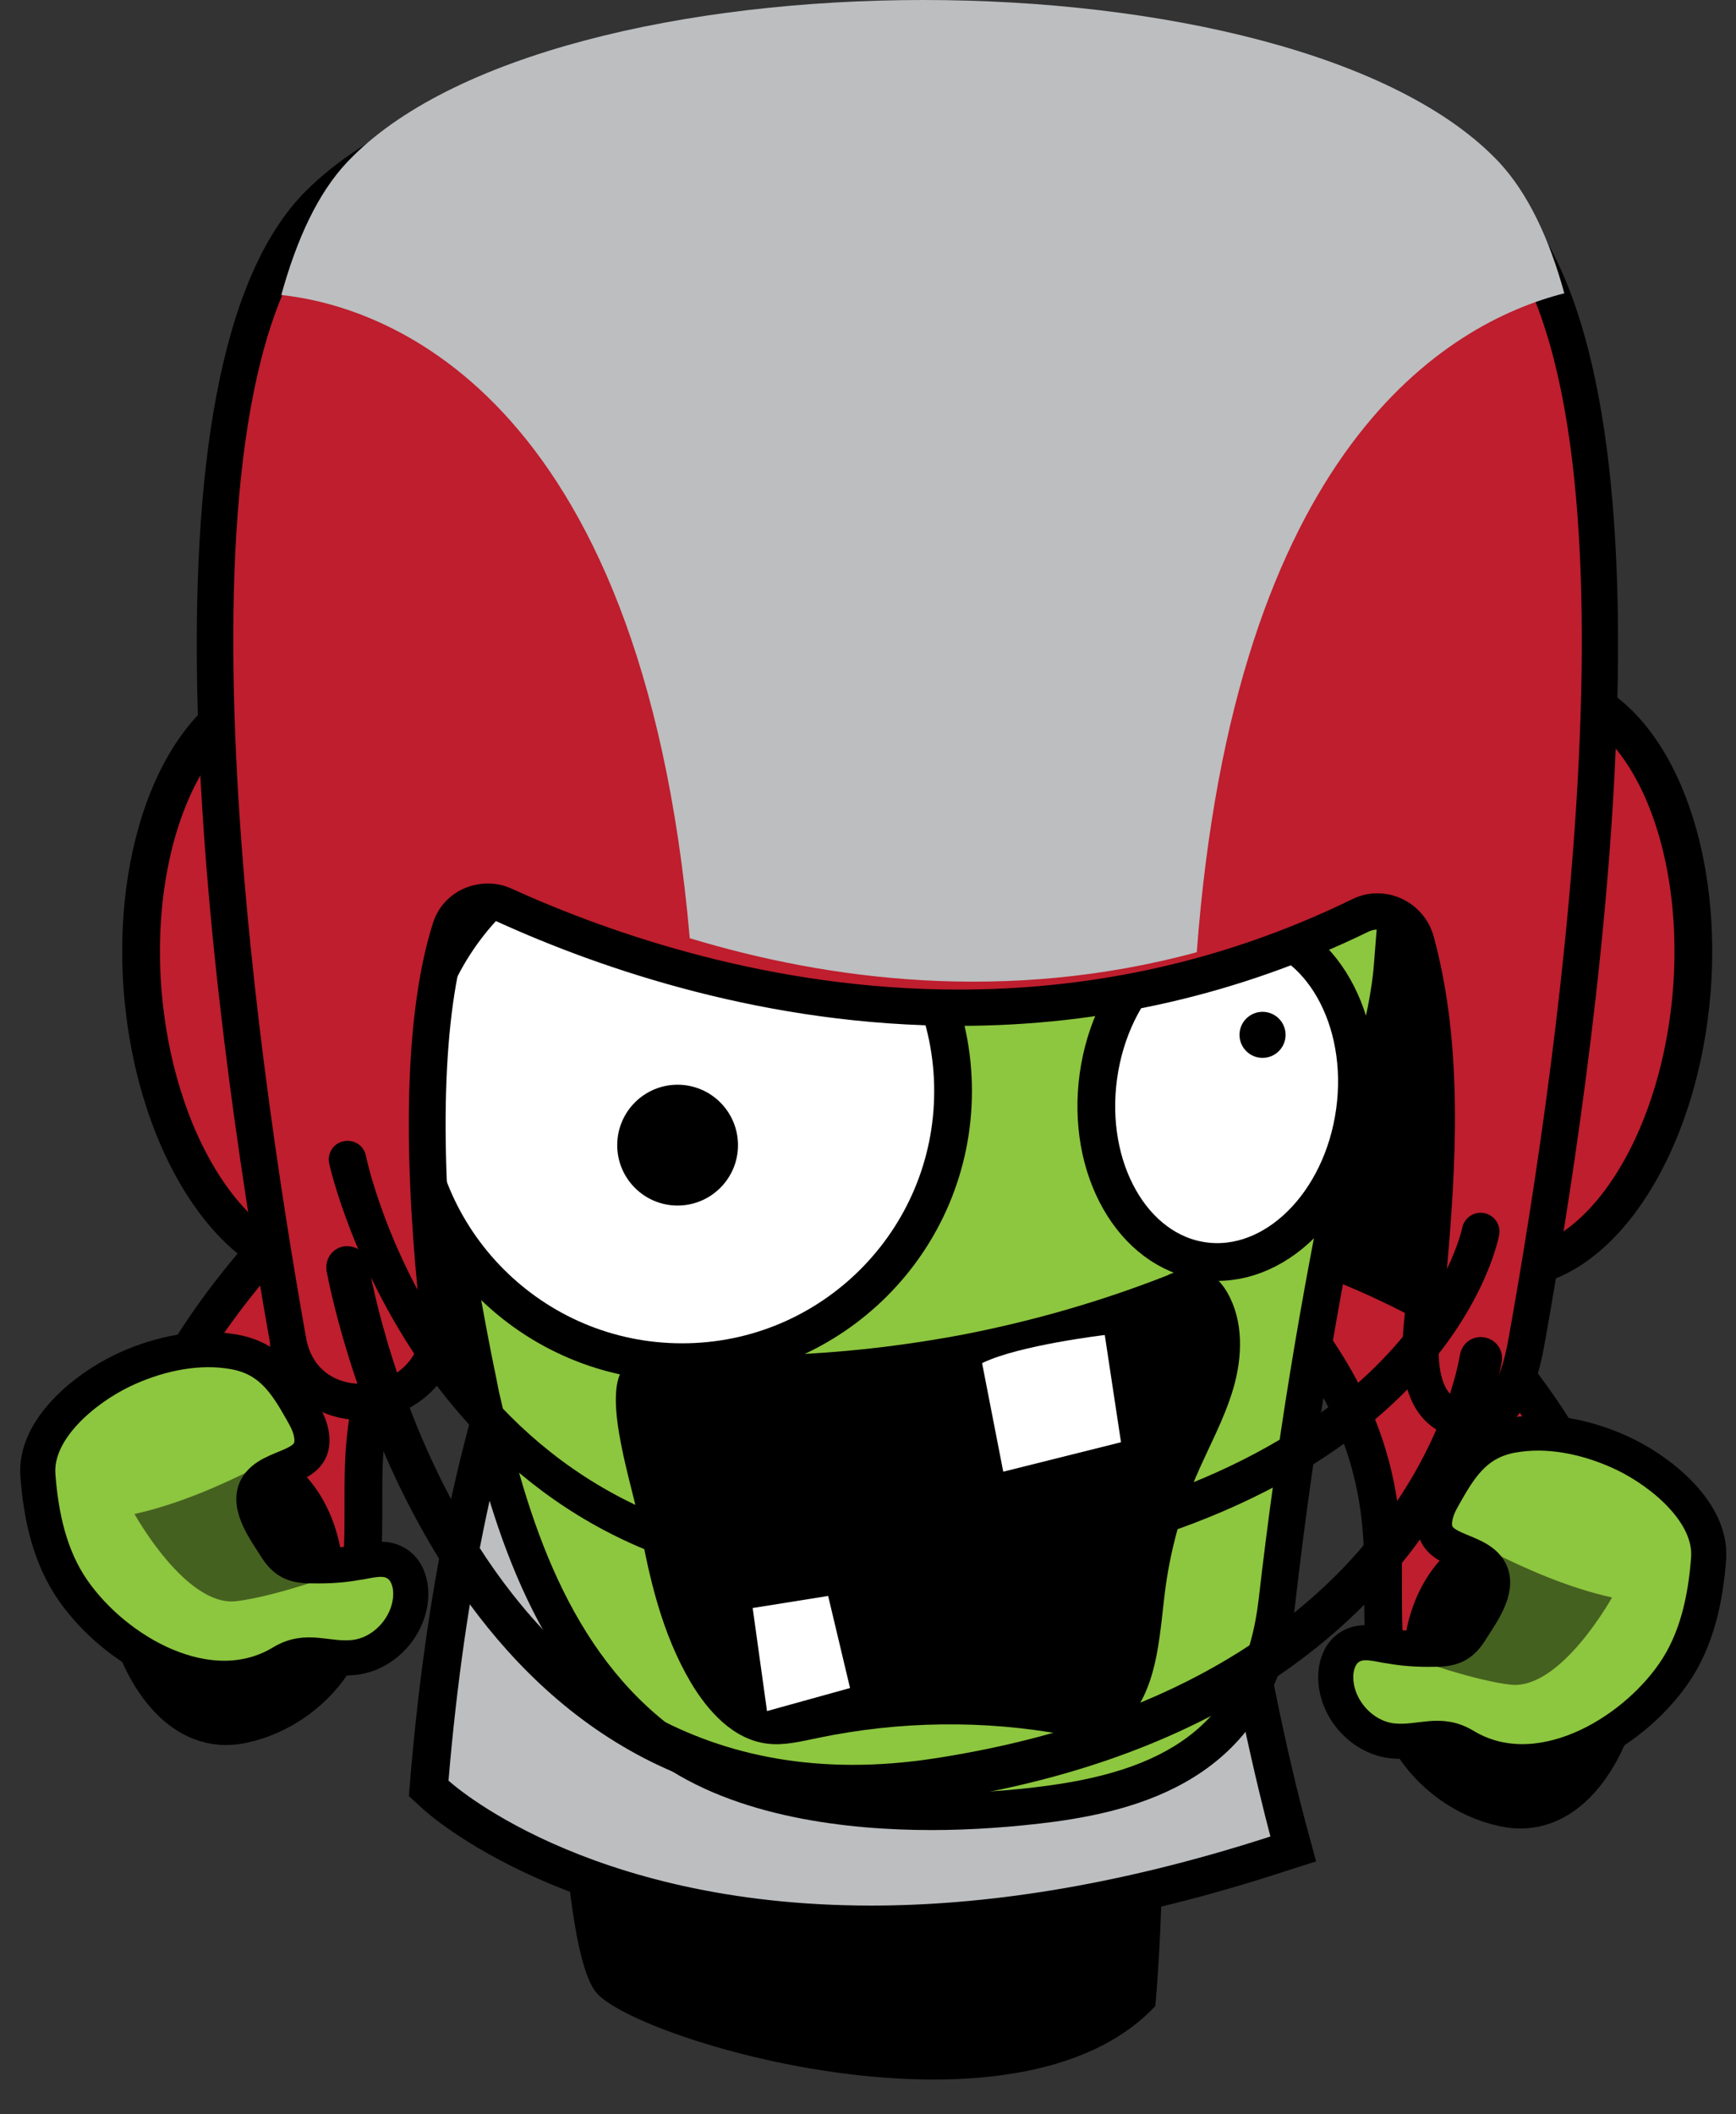 <svg width="46" height="56" viewBox="0 0 46 56" fill="none" xmlns="http://www.w3.org/2000/svg">
<rect x="0" y="0" width="46" height="56" fill="#333333" stroke="none"/>
<path d="M14.724 42.621C14.724 42.621 14.724 51.511 15.804 52.781C16.884 54.051 26.944 57.051 30.614 53.131C30.614 53.131 31.154 47.361 30.394 43.661C29.634 39.961 14.714 42.621 14.714 42.621H14.724Z" fill="black"/>
<path d="M23.074 50.971C15.334 50.971 11.684 47.671 11.534 47.531L11.354 47.361L11.374 47.121C13.184 25.751 23.104 23.451 27.294 23.451C28.664 23.451 29.554 23.691 29.594 23.701L29.814 23.761L33.094 30.911L32.994 31.121C30.724 35.801 34.104 48.381 34.134 48.511L34.254 48.971L33.804 49.121C30.014 50.351 26.394 50.971 23.064 50.971H23.074Z" fill="#BCBEC0"/>
<path d="M27.294 23.951C28.614 23.951 29.464 24.181 29.464 24.181L32.554 30.901C30.174 35.801 33.664 48.641 33.664 48.641C29.524 49.981 26.004 50.471 23.084 50.471C15.454 50.471 11.884 47.161 11.884 47.161C13.644 26.391 23.004 23.951 27.304 23.951M27.294 22.951C22.974 22.951 12.724 25.301 10.874 47.081L10.834 47.571L11.194 47.901C11.354 48.051 15.144 51.471 23.074 51.471C26.464 51.471 30.124 50.841 33.964 49.591L34.874 49.301L34.624 48.381C33.684 44.911 31.634 35.081 33.444 31.341L33.654 30.921L33.454 30.491L30.364 23.771L30.174 23.351L29.724 23.231C29.724 23.231 28.734 22.961 27.294 22.961V22.951Z" fill="black"/>
<path d="M12.054 29.069C11.184 29.099 10.184 30.069 9.614 30.559C8.604 31.439 7.654 32.379 6.784 33.399C4.874 35.639 3.214 38.419 3.244 41.449C3.244 41.959 3.304 42.459 3.404 42.949C3.404 42.979 3.414 43.009 3.424 43.039C3.774 44.369 4.804 46.029 6.434 45.669C7.464 45.449 8.384 44.779 8.924 43.869C9.764 42.449 9.604 40.689 9.634 39.039C9.674 36.669 10.414 34.819 11.824 32.939C12.324 32.279 13.374 31.549 13.454 30.669C13.474 30.429 13.414 30.189 13.314 29.969C13.134 29.599 12.734 29.149 12.304 29.069C12.234 29.059 12.154 29.049 12.074 29.059L12.054 29.069Z" fill="#BE1E2D" stroke="black" stroke-miterlimit="10"/>
<path d="M6.424 45.519C7.904 45.519 9.104 43.903 9.104 41.909C9.104 39.915 7.904 38.299 6.424 38.299C4.944 38.299 3.744 39.915 3.744 41.909C3.744 43.903 4.944 45.519 6.424 45.519Z" fill="black"/>
<path d="M9.364 41.401C9.434 41.391 9.494 41.381 9.564 41.371C9.934 41.301 10.304 41.211 10.614 41.491C10.804 41.671 10.884 41.941 10.884 42.211C10.884 43.041 10.194 43.821 9.364 43.901C8.644 43.971 8.134 43.631 7.474 44.031C5.554 45.191 3.064 43.751 1.934 42.121C1.314 41.231 1.084 40.141 1.004 39.071C0.914 37.851 2.254 36.781 3.224 36.311C4.074 35.901 5.094 35.651 6.044 35.781C6.994 35.901 7.444 36.411 7.894 37.191C8.024 37.421 8.174 37.651 8.234 37.901C8.494 38.971 7.144 38.731 6.794 39.411C6.544 39.901 7.054 40.571 7.304 40.971C7.524 41.321 7.734 41.451 8.144 41.471C8.554 41.481 8.964 41.471 9.374 41.401H9.364Z" fill="#8DC63F" stroke="black" stroke-width="0.93" stroke-miterlimit="10"/>
<path opacity="0.51" d="M9.444 41.519C9.124 41.549 8.804 41.569 8.474 41.559C8.014 41.539 7.774 41.389 7.534 40.999C7.254 40.549 6.674 39.799 6.964 39.239C7.234 38.709 8.024 38.659 8.404 38.299L8.244 38.049C8.244 38.049 5.814 39.609 3.564 40.099C3.564 40.099 4.924 42.559 6.254 42.409C7.134 42.309 8.564 41.829 9.444 41.509V41.519Z" fill="black"/>
<path d="M34.224 31.28C35.094 31.31 36.094 32.28 36.664 32.77C37.675 33.65 38.624 34.59 39.494 35.61C41.404 37.85 43.065 40.63 43.035 43.66C43.035 44.17 42.974 44.67 42.874 45.16C42.874 45.19 42.864 45.22 42.855 45.25C42.505 46.58 41.474 48.24 39.844 47.88C38.815 47.66 37.895 46.99 37.355 46.08C36.514 44.66 36.674 42.9 36.644 41.25C36.604 38.88 35.864 37.03 34.454 35.15C33.954 34.49 32.904 33.76 32.824 32.88C32.804 32.64 32.864 32.4 32.965 32.18C33.145 31.81 33.544 31.36 33.974 31.28C34.044 31.27 34.124 31.26 34.204 31.27L34.224 31.28Z" fill="#BE1E2D" stroke="black" stroke-miterlimit="10"/>
<path d="M39.854 47.73C41.334 47.73 42.534 46.114 42.534 44.12C42.534 42.126 41.334 40.51 39.854 40.51C38.374 40.51 37.174 42.126 37.174 44.12C37.174 46.114 38.374 47.73 39.854 47.73Z" fill="black"/>
<path d="M36.914 43.61C36.844 43.6 36.784 43.59 36.714 43.58C36.344 43.51 35.974 43.42 35.664 43.7C35.474 43.88 35.394 44.15 35.394 44.42C35.394 45.25 36.084 46.03 36.914 46.11C37.634 46.18 38.144 45.84 38.804 46.24C40.724 47.4 43.214 45.96 44.344 44.33C44.964 43.44 45.194 42.35 45.274 41.28C45.364 40.06 44.024 38.99 43.054 38.52C42.204 38.11 41.184 37.86 40.234 37.99C39.284 38.11 38.834 38.62 38.384 39.4C38.254 39.63 38.104 39.86 38.044 40.11C37.784 41.18 39.134 40.94 39.484 41.62C39.734 42.11 39.224 42.78 38.974 43.18C38.754 43.53 38.544 43.66 38.134 43.68C37.724 43.69 37.314 43.68 36.904 43.61H36.914Z" fill="#8DC63F" stroke="black" stroke-width="0.93" stroke-miterlimit="10"/>
<path opacity="0.51" d="M36.834 43.73C37.154 43.76 37.474 43.78 37.804 43.77C38.264 43.75 38.505 43.6 38.745 43.21C39.025 42.76 39.605 42.01 39.315 41.45C39.044 40.92 38.255 40.87 37.874 40.51L38.035 40.26C38.035 40.26 40.465 41.82 42.715 42.31C42.715 42.31 41.355 44.77 40.025 44.62C39.145 44.52 37.715 44.04 36.834 43.72V43.73Z" fill="black"/>
<path d="M9.494 35.039C9.494 35.039 26.644 27.919 38.904 35.739C38.904 35.739 41.704 26.869 39.604 21.849C37.504 16.829 26.414 17.649 26.414 17.649H10.424C10.424 17.649 7.854 28.969 9.494 35.039Z" fill="black"/>
<path d="M23.045 47.239C24.135 47.209 25.224 46.979 26.285 46.739C26.834 46.619 28.325 46.409 28.605 45.889C29.125 44.929 28.605 43.729 28.345 42.779C28.055 41.719 27.955 40.619 27.985 39.519C28.045 37.269 28.634 35.059 29.375 32.939C29.434 32.769 29.494 32.599 29.505 32.419C29.524 31.899 29.105 31.479 28.684 31.159C25.834 29.009 21.645 28.809 18.605 30.689C18.265 30.899 17.945 31.129 17.684 31.439C17.314 31.879 17.114 32.429 16.945 32.969C16.555 34.219 16.274 35.509 16.064 36.799C15.854 38.079 15.704 39.379 15.864 40.669C16.235 43.719 18.465 46.669 21.605 47.149C22.085 47.219 22.555 47.249 23.035 47.229L23.045 47.239Z" fill="black"/>
<path d="M24.674 47.989C22.574 47.989 19.654 47.689 17.664 46.239C14.684 44.089 13.524 40.419 12.784 37.109L12.684 36.629C12.494 35.749 12.334 34.869 12.174 33.989C12.004 33.059 11.834 32.139 11.634 31.219C11.534 30.749 11.414 30.279 11.294 29.819C11.044 28.849 10.794 27.839 10.704 26.799C10.434 23.659 10.484 21.249 10.864 18.999C11.214 16.909 11.974 14.309 14.664 12.679C16.714 11.439 19.224 10.659 21.904 10.409C22.694 10.339 23.484 10.299 24.284 10.299C28.264 10.299 31.994 11.219 34.784 12.899C35.404 13.269 36.094 13.739 36.574 14.399C37.364 15.479 37.304 17.229 37.264 18.629C37.254 18.999 37.244 19.349 37.244 19.659C37.274 21.049 37.154 22.439 37.034 23.789C36.984 24.339 36.934 24.899 36.894 25.449C36.814 26.569 36.514 27.669 36.214 28.749C36.054 29.329 35.894 29.899 35.774 30.469C34.944 34.409 34.284 38.419 33.824 42.389C33.454 45.599 31.614 47.259 27.854 47.759C26.804 47.899 25.704 47.979 24.674 47.979V47.989Z" fill="#8DC63F"/>
<path d="M24.284 10.781C27.834 10.781 31.564 11.531 34.534 13.321C35.154 13.691 35.764 14.121 36.184 14.691C37.064 15.911 36.734 18.271 36.764 19.681C36.804 21.601 36.554 23.521 36.414 25.431C36.304 27.081 35.654 28.741 35.304 30.381C34.464 34.341 33.814 38.331 33.354 42.341C32.984 45.541 31.094 46.841 27.794 47.291C26.854 47.421 25.784 47.501 24.674 47.501C22.264 47.501 19.674 47.101 17.944 45.851C15.064 43.771 13.964 40.191 13.254 37.001C13.214 36.841 13.184 36.681 13.154 36.521C12.774 34.721 12.504 32.901 12.114 31.11C11.794 29.631 11.314 28.241 11.194 26.751C10.974 24.181 10.924 21.621 11.354 19.071C11.774 16.601 12.654 14.451 14.924 13.091C17.024 11.821 19.474 11.121 21.954 10.891C22.714 10.821 23.494 10.781 24.284 10.781ZM24.284 9.811C23.474 9.811 22.664 9.851 21.864 9.921C19.104 10.181 16.534 10.991 14.414 12.261C11.524 14.001 10.734 16.891 10.384 18.911C9.994 21.201 9.944 23.651 10.214 26.831C10.304 27.921 10.564 28.941 10.824 29.931C10.944 30.391 11.054 30.851 11.164 31.311C11.364 32.221 11.534 33.161 11.694 34.061C11.854 34.931 12.014 35.831 12.204 36.721C12.234 36.881 12.274 37.041 12.314 37.211C13.074 40.611 14.274 44.381 17.384 46.631C19.484 48.151 22.514 48.471 24.684 48.471C25.744 48.471 26.864 48.391 27.934 48.251C30.434 47.911 33.814 46.951 34.324 42.451C34.774 38.501 35.434 34.501 36.264 30.581C36.384 30.02 36.534 29.471 36.694 28.881C36.994 27.791 37.304 26.651 37.384 25.491C37.424 24.941 37.474 24.391 37.524 23.841C37.644 22.481 37.764 21.071 37.734 19.651C37.734 19.351 37.734 19.011 37.754 18.651C37.804 17.171 37.864 15.331 36.974 14.111C36.444 13.37 35.694 12.871 35.034 12.481C32.164 10.761 28.344 9.811 24.284 9.811Z" fill="black"/>
<path d="M30.964 33.761C31.194 33.671 31.434 33.571 31.684 33.601C32.044 33.631 32.344 33.921 32.524 34.241C32.954 34.991 32.924 35.931 32.684 36.761C32.444 37.591 32.014 38.351 31.674 39.151C31.294 40.051 31.034 41.001 30.894 41.971C30.724 43.191 30.724 44.541 29.944 45.501C29.784 45.701 29.594 45.871 29.354 45.961C29.004 46.091 28.604 46.011 28.234 45.951C26.074 45.551 23.834 45.581 21.674 46.031C21.224 46.121 20.774 46.241 20.324 46.181C19.434 46.071 18.764 45.331 18.304 44.561C17.544 43.271 17.204 41.811 16.944 40.351C16.784 39.431 15.944 37.021 16.514 36.241C17.144 35.361 19.654 35.921 20.584 35.891C22.254 35.841 23.914 35.651 25.554 35.341C27.394 34.981 29.204 34.461 30.954 33.771L30.964 33.761Z" fill="black"/>
<path d="M18.074 36.079C22.04 36.079 25.254 32.864 25.254 28.899C25.254 24.933 22.04 21.719 18.074 21.719C14.109 21.719 10.894 24.933 10.894 28.899C10.894 32.864 14.109 36.079 18.074 36.079Z" fill="white" stroke="black" stroke-miterlimit="10"/>
<path d="M35.9 29.444C36.24 26.999 34.994 24.805 33.117 24.545C31.241 24.285 29.445 26.056 29.105 28.501C28.766 30.946 30.012 33.14 31.889 33.4C33.765 33.66 35.561 31.889 35.9 29.444Z" fill="white" stroke="black" stroke-miterlimit="10"/>
<path d="M36.164 14.83C35.754 14.22 35.144 13.78 34.524 13.39C30.914 11.11 26.154 10.48 21.944 10.92C19.454 11.18 16.994 11.96 14.884 13.31C13.834 13.99 13.084 14.84 12.534 15.81C15.104 16.7 18.714 17.36 22.744 17.56C29.064 17.88 34.474 16.97 36.464 15.45C36.384 15.22 36.284 15 36.164 14.82V14.83Z" fill="#AEE25A"/>
<path d="M17.954 31.93C18.838 31.93 19.555 31.214 19.555 30.331C19.555 29.447 18.838 28.73 17.954 28.73C17.071 28.73 16.355 29.447 16.355 30.331C16.355 31.214 17.071 31.93 17.954 31.93Z" fill="black"/>
<path d="M33.455 28.019C33.791 28.019 34.065 27.746 34.065 27.409C34.065 27.072 33.791 26.799 33.455 26.799C33.118 26.799 32.844 27.072 32.844 27.409C32.844 27.746 33.118 28.019 33.455 28.019Z" fill="black"/>
<path d="M26.024 36.109L26.584 38.979L29.704 38.199L29.274 35.359C29.274 35.359 26.994 35.629 26.034 36.099L26.024 36.109Z" fill="white"/>
<path d="M20.324 45.319L19.944 42.59L21.944 42.27L22.524 44.709L20.324 45.319Z" fill="white"/>
<path d="M8.384 18.33C8.114 18.27 7.844 18.24 7.564 18.26C5.124 18.46 3.434 22.07 3.784 26.3C4.144 30.54 6.404 33.81 8.844 33.6C9.184 33.57 9.514 33.47 9.814 33.32L8.374 18.32L8.384 18.33Z" fill="#BE1E2D" stroke="black" stroke-miterlimit="10"/>
<path d="M40.224 18.33C40.494 18.27 40.764 18.24 41.044 18.26C43.484 18.46 45.174 22.07 44.824 26.3C44.464 30.54 42.204 33.81 39.764 33.6C39.424 33.57 39.094 33.47 38.794 33.32L40.234 18.32L40.224 18.33Z" fill="#BE1E2D" stroke="black" stroke-miterlimit="10"/>
<path d="M38.984 37.629C38.604 37.629 38.284 37.489 38.054 37.219C37.484 36.559 37.624 35.319 37.794 34.209C37.814 34.059 37.834 33.939 37.844 33.859C38.104 31.049 38.314 27.819 37.544 24.949C37.414 24.469 36.994 24.139 36.514 24.139C36.354 24.139 36.204 24.179 36.054 24.249C32.724 25.869 29.154 26.689 25.424 26.689C20.404 26.689 16.104 25.209 13.384 23.969C13.244 23.909 13.094 23.869 12.944 23.869C12.484 23.869 12.094 24.149 11.954 24.579C11.244 26.819 11.144 30.289 11.644 34.879C11.704 35.479 11.544 36.009 11.174 36.429C10.784 36.859 10.184 37.119 9.574 37.119C8.594 37.119 7.844 36.499 7.654 35.529C5.984 26.199 3.894 9.959 8.464 5.399C11.554 2.309 18.544 1.209 24.064 1.209C29.584 1.209 36.574 2.309 39.664 5.399C44.224 9.959 42.134 26.199 40.484 35.469C40.384 36.049 40.104 37.579 39.074 37.629H39.004H38.984Z" fill="#BE1E2D"/>
<path d="M24.044 1.7C30.324 1.7 36.604 3.05 39.304 5.75C43.864 10.31 41.344 27.8 39.984 35.391C39.904 35.84 39.664 37.12 39.024 37.151C39.004 37.151 38.994 37.151 38.974 37.151C37.634 37.151 38.254 34.531 38.314 33.901C38.584 30.93 38.784 27.741 37.994 24.82C37.804 24.11 37.174 23.66 36.494 23.66C36.274 23.66 36.044 23.71 35.824 23.82C32.214 25.581 28.654 26.21 25.404 26.21C20.454 26.21 16.214 24.741 13.564 23.541C13.354 23.441 13.134 23.401 12.924 23.401C12.284 23.401 11.684 23.791 11.474 24.441C10.624 27.131 10.734 31.171 11.144 34.941C11.264 36.02 10.394 36.651 9.554 36.651C8.904 36.651 8.264 36.281 8.114 35.45C8.114 35.431 8.114 35.41 8.104 35.401C6.754 27.8 4.234 10.31 8.784 5.76C11.484 3.06 17.764 1.71 24.044 1.71M24.044 0.73C18.434 0.73 11.294 1.87 8.104 5.06C3.384 9.78 5.484 26.191 7.154 35.56V35.63C7.394 36.81 8.354 37.611 9.564 37.611C10.324 37.611 11.034 37.3 11.524 36.761C11.984 36.24 12.194 35.56 12.114 34.831C11.624 30.37 11.724 26.87 12.404 24.73C12.484 24.48 12.724 24.36 12.934 24.36C13.014 24.36 13.104 24.381 13.174 24.41C15.944 25.671 20.314 27.171 25.414 27.171C29.214 27.171 32.864 26.331 36.254 24.68C36.334 24.64 36.414 24.62 36.504 24.62C36.714 24.62 36.984 24.761 37.074 25.07C37.824 27.86 37.614 31.041 37.364 33.81C37.364 33.891 37.334 34.001 37.314 34.141C37.124 35.41 36.994 36.73 37.684 37.541C38.004 37.91 38.465 38.12 38.974 38.12H39.064C40.484 38.06 40.824 36.181 40.934 35.56C42.604 26.201 44.705 9.78 39.984 5.06C36.794 1.87 29.654 0.73 24.044 0.73Z" fill="black"/>
<path d="M41.454 7.781C41.054 6.316 40.484 5.116 39.724 4.299C34.332 -1.433 14.597 -1.433 9.195 4.299C8.425 5.116 7.864 6.327 7.454 7.813C10.005 8.089 16.997 10.201 18.277 24.85C21.928 25.954 26.65 26.591 31.712 25.221C32.712 11.878 38.333 8.566 41.444 7.77L41.454 7.781Z" fill="#BCBEC0"/>
<path d="M22.614 42.079C11.264 42.079 8.744 30.939 8.724 30.819C8.664 30.549 8.834 30.279 9.104 30.229C9.374 30.169 9.644 30.339 9.694 30.609C9.794 31.089 12.384 42.449 24.794 40.939C37.314 39.409 38.724 32.599 38.744 32.529C38.794 32.259 39.054 32.079 39.324 32.129C39.594 32.179 39.774 32.439 39.724 32.709C39.664 33.019 38.154 40.319 24.914 41.929C24.104 42.029 23.344 42.069 22.614 42.069V42.079Z" fill="black"/>
<path d="M22.604 47.871C11.184 47.871 8.684 33.811 8.654 33.661C8.604 33.351 8.804 33.061 9.114 33.011C9.424 32.971 9.714 33.171 9.764 33.471C9.864 34.081 12.454 48.471 24.774 46.571C37.204 44.651 38.624 36.251 38.684 35.891C38.734 35.581 39.014 35.371 39.324 35.421C39.634 35.471 39.844 35.751 39.794 36.061C39.784 36.161 38.234 45.641 24.944 47.681C24.124 47.811 23.344 47.871 22.604 47.871Z" fill="black"/>
</svg>

